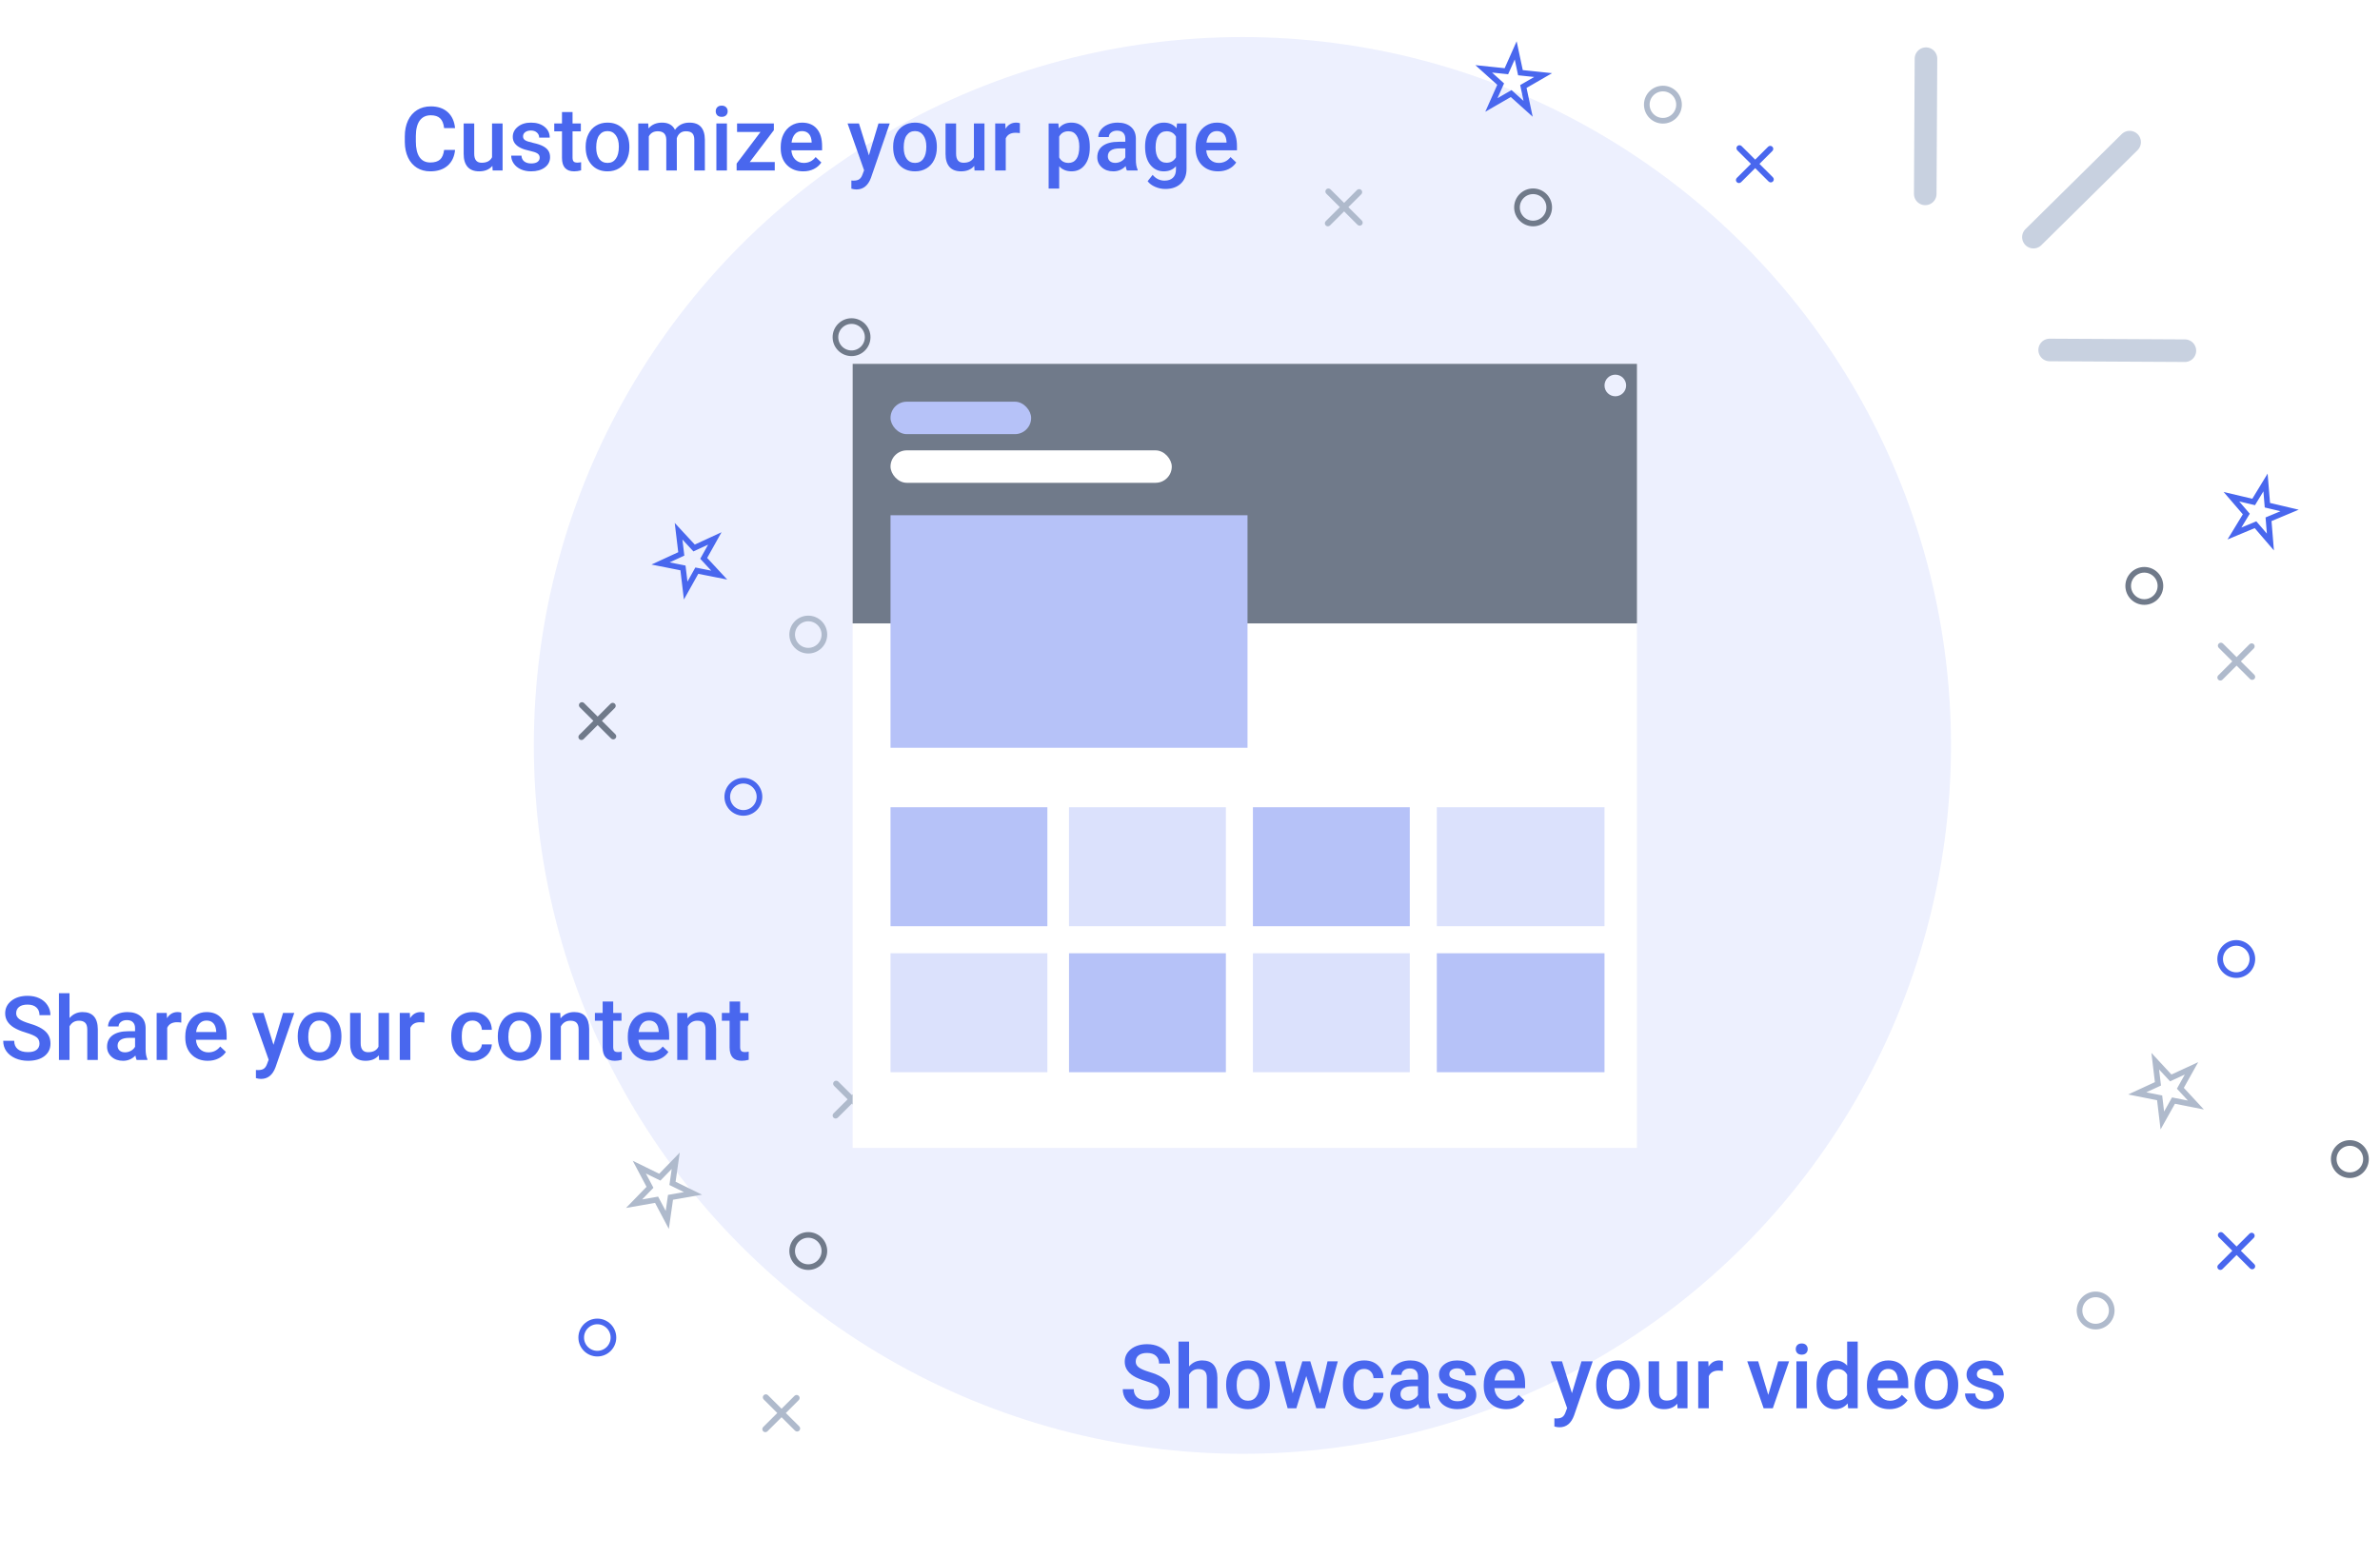<svg width="321" height="210" viewBox="0 0 321 210" fill="none" xmlns="http://www.w3.org/2000/svg">
<circle cx="167.569" cy="100.569" r="95.569" fill="#EDF0FE"/>
<path d="M156.326 187.803C156.326 187.428 156.193 187.139 155.928 186.936C155.666 186.732 155.191 186.527 154.504 186.32C153.816 186.113 153.27 185.883 152.863 185.629C152.086 185.141 151.697 184.504 151.697 183.719C151.697 183.031 151.977 182.465 152.535 182.02C153.098 181.574 153.826 181.352 154.721 181.352C155.314 181.352 155.844 181.461 156.309 181.68C156.773 181.898 157.139 182.211 157.404 182.617C157.67 183.02 157.803 183.467 157.803 183.959H156.326C156.326 183.514 156.186 183.166 155.904 182.916C155.627 182.662 155.229 182.535 154.709 182.535C154.225 182.535 153.848 182.639 153.578 182.846C153.312 183.053 153.18 183.342 153.18 183.713C153.18 184.025 153.324 184.287 153.613 184.498C153.902 184.705 154.379 184.908 155.043 185.107C155.707 185.303 156.24 185.527 156.643 185.781C157.045 186.031 157.34 186.32 157.527 186.648C157.715 186.973 157.809 187.354 157.809 187.791C157.809 188.502 157.535 189.068 156.988 189.49C156.445 189.908 155.707 190.117 154.773 190.117C154.156 190.117 153.588 190.004 153.068 189.777C152.553 189.547 152.15 189.23 151.861 188.828C151.576 188.426 151.434 187.957 151.434 187.422H152.916C152.916 187.906 153.076 188.281 153.396 188.547C153.717 188.812 154.176 188.945 154.773 188.945C155.289 188.945 155.676 188.842 155.934 188.635C156.195 188.424 156.326 188.146 156.326 187.803Z" fill="#4967EE"/>
<path d="M160.375 184.352C160.84 183.812 161.428 183.543 162.139 183.543C163.49 183.543 164.176 184.314 164.195 185.857V190H162.771V185.91C162.771 185.473 162.676 185.164 162.484 184.984C162.297 184.801 162.02 184.709 161.652 184.709C161.082 184.709 160.656 184.963 160.375 185.471V190H158.951V181H160.375V184.352Z" fill="#4967EE"/>
<path d="M165.373 186.771C165.373 186.15 165.496 185.592 165.742 185.096C165.988 184.596 166.334 184.213 166.779 183.947C167.225 183.678 167.736 183.543 168.314 183.543C169.17 183.543 169.863 183.818 170.395 184.369C170.93 184.92 171.219 185.65 171.262 186.561L171.268 186.895C171.268 187.52 171.146 188.078 170.904 188.57C170.666 189.062 170.322 189.443 169.873 189.713C169.428 189.982 168.912 190.117 168.326 190.117C167.432 190.117 166.715 189.82 166.176 189.227C165.641 188.629 165.373 187.834 165.373 186.842V186.771ZM166.797 186.895C166.797 187.547 166.932 188.059 167.201 188.43C167.471 188.797 167.846 188.98 168.326 188.98C168.807 188.98 169.18 188.793 169.445 188.418C169.715 188.043 169.85 187.494 169.85 186.771C169.85 186.131 169.711 185.623 169.434 185.248C169.16 184.873 168.787 184.686 168.314 184.686C167.85 184.686 167.48 184.871 167.207 185.242C166.934 185.609 166.797 186.16 166.797 186.895Z" fill="#4967EE"/>
<path d="M178.041 188.037L179.049 183.66H180.438L178.709 190H177.537L176.178 185.646L174.842 190H173.67L171.936 183.66H173.324L174.35 187.99L175.65 183.66H176.723L178.041 188.037Z" fill="#4967EE"/>
<path d="M183.994 188.98C184.35 188.98 184.645 188.877 184.879 188.67C185.113 188.463 185.238 188.207 185.254 187.902H186.596C186.58 188.297 186.457 188.666 186.227 189.01C185.996 189.35 185.684 189.619 185.289 189.818C184.895 190.018 184.469 190.117 184.012 190.117C183.125 190.117 182.422 189.83 181.902 189.256C181.383 188.682 181.123 187.889 181.123 186.877V186.73C181.123 185.766 181.381 184.994 181.896 184.416C182.412 183.834 183.115 183.543 184.006 183.543C184.76 183.543 185.373 183.764 185.846 184.205C186.322 184.643 186.572 185.219 186.596 185.934H185.254C185.238 185.57 185.113 185.271 184.879 185.037C184.648 184.803 184.354 184.686 183.994 184.686C183.533 184.686 183.178 184.854 182.928 185.189C182.678 185.521 182.551 186.027 182.547 186.707V186.936C182.547 187.623 182.67 188.137 182.916 188.477C183.166 188.812 183.525 188.98 183.994 188.98Z" fill="#4967EE"/>
<path d="M191.459 190C191.396 189.879 191.342 189.682 191.295 189.408C190.842 189.881 190.287 190.117 189.631 190.117C188.994 190.117 188.475 189.936 188.072 189.572C187.67 189.209 187.469 188.76 187.469 188.225C187.469 187.549 187.719 187.031 188.219 186.672C188.723 186.309 189.441 186.127 190.375 186.127H191.248V185.711C191.248 185.383 191.156 185.121 190.973 184.926C190.789 184.727 190.51 184.627 190.135 184.627C189.811 184.627 189.545 184.709 189.338 184.873C189.131 185.033 189.027 185.238 189.027 185.488H187.604C187.604 185.141 187.719 184.816 187.949 184.516C188.18 184.211 188.492 183.973 188.887 183.801C189.285 183.629 189.729 183.543 190.217 183.543C190.959 183.543 191.551 183.73 191.992 184.105C192.434 184.477 192.66 185 192.672 185.676V188.535C192.672 189.105 192.752 189.561 192.912 189.9V190H191.459ZM189.895 188.975C190.176 188.975 190.439 188.906 190.686 188.77C190.936 188.633 191.123 188.449 191.248 188.219V187.023H190.48C189.953 187.023 189.557 187.115 189.291 187.299C189.025 187.482 188.893 187.742 188.893 188.078C188.893 188.352 188.982 188.57 189.162 188.734C189.346 188.895 189.59 188.975 189.895 188.975Z" fill="#4967EE"/>
<path d="M197.717 188.277C197.717 188.023 197.611 187.83 197.4 187.697C197.193 187.564 196.848 187.447 196.363 187.346C195.879 187.244 195.475 187.115 195.15 186.959C194.439 186.615 194.084 186.117 194.084 185.465C194.084 184.918 194.314 184.461 194.775 184.094C195.236 183.727 195.822 183.543 196.533 183.543C197.291 183.543 197.902 183.73 198.367 184.105C198.836 184.48 199.07 184.967 199.07 185.564H197.646C197.646 185.291 197.545 185.064 197.342 184.885C197.139 184.701 196.869 184.609 196.533 184.609C196.221 184.609 195.965 184.682 195.766 184.826C195.57 184.971 195.473 185.164 195.473 185.406C195.473 185.625 195.564 185.795 195.748 185.916C195.932 186.037 196.303 186.16 196.861 186.285C197.42 186.406 197.857 186.553 198.174 186.725C198.494 186.893 198.73 187.096 198.883 187.334C199.039 187.572 199.117 187.861 199.117 188.201C199.117 188.771 198.881 189.234 198.408 189.59C197.936 189.941 197.316 190.117 196.551 190.117C196.031 190.117 195.568 190.023 195.162 189.836C194.756 189.648 194.439 189.391 194.213 189.062C193.986 188.734 193.873 188.381 193.873 188.002H195.256C195.275 188.338 195.402 188.598 195.637 188.781C195.871 188.961 196.182 189.051 196.568 189.051C196.943 189.051 197.229 188.98 197.424 188.84C197.619 188.695 197.717 188.508 197.717 188.277Z" fill="#4967EE"/>
<path d="M203.154 190.117C202.252 190.117 201.52 189.834 200.957 189.268C200.398 188.697 200.119 187.939 200.119 186.994V186.818C200.119 186.186 200.24 185.621 200.482 185.125C200.729 184.625 201.072 184.236 201.514 183.959C201.955 183.682 202.447 183.543 202.99 183.543C203.854 183.543 204.52 183.818 204.988 184.369C205.461 184.92 205.697 185.699 205.697 186.707V187.281H201.555C201.598 187.805 201.771 188.219 202.076 188.523C202.385 188.828 202.771 188.98 203.236 188.98C203.889 188.98 204.42 188.717 204.83 188.189L205.598 188.922C205.344 189.301 205.004 189.596 204.578 189.807C204.156 190.014 203.682 190.117 203.154 190.117ZM202.984 184.686C202.594 184.686 202.277 184.822 202.035 185.096C201.797 185.369 201.645 185.75 201.578 186.238H204.291V186.133C204.26 185.656 204.133 185.297 203.91 185.055C203.688 184.809 203.379 184.686 202.984 184.686Z" fill="#4967EE"/>
<path d="M212.014 187.961L213.303 183.66H214.82L212.301 190.961C211.914 192.027 211.258 192.561 210.332 192.561C210.125 192.561 209.896 192.525 209.646 192.455V191.354L209.916 191.371C210.275 191.371 210.545 191.305 210.725 191.172C210.908 191.043 211.053 190.824 211.158 190.516L211.363 189.971L209.137 183.66H210.672L212.014 187.961Z" fill="#4967EE"/>
<path d="M215.283 186.771C215.283 186.15 215.406 185.592 215.652 185.096C215.898 184.596 216.244 184.213 216.689 183.947C217.135 183.678 217.646 183.543 218.225 183.543C219.08 183.543 219.773 183.818 220.305 184.369C220.84 184.92 221.129 185.65 221.172 186.561L221.178 186.895C221.178 187.52 221.057 188.078 220.814 188.57C220.576 189.062 220.232 189.443 219.783 189.713C219.338 189.982 218.822 190.117 218.236 190.117C217.342 190.117 216.625 189.82 216.086 189.227C215.551 188.629 215.283 187.834 215.283 186.842V186.771ZM216.707 186.895C216.707 187.547 216.842 188.059 217.111 188.43C217.381 188.797 217.756 188.98 218.236 188.98C218.717 188.98 219.09 188.793 219.355 188.418C219.625 188.043 219.76 187.494 219.76 186.771C219.76 186.131 219.621 185.623 219.344 185.248C219.07 184.873 218.697 184.686 218.225 184.686C217.76 184.686 217.391 184.871 217.117 185.242C216.844 185.609 216.707 186.16 216.707 186.895Z" fill="#4967EE"/>
<path d="M226.223 189.379C225.805 189.871 225.211 190.117 224.441 190.117C223.754 190.117 223.232 189.916 222.877 189.514C222.525 189.111 222.35 188.529 222.35 187.768V183.66H223.773V187.75C223.773 188.555 224.107 188.957 224.775 188.957C225.467 188.957 225.934 188.709 226.176 188.213V183.66H227.6V190H226.258L226.223 189.379Z" fill="#4967EE"/>
<path d="M232.369 184.961C232.182 184.93 231.988 184.914 231.789 184.914C231.137 184.914 230.697 185.164 230.471 185.664V190H229.047V183.66H230.406L230.441 184.369C230.785 183.818 231.262 183.543 231.871 183.543C232.074 183.543 232.242 183.57 232.375 183.625L232.369 184.961Z" fill="#4967EE"/>
<path d="M238.492 188.195L239.834 183.66H241.305L239.107 190H237.871L235.656 183.66H237.133L238.492 188.195Z" fill="#4967EE"/>
<path d="M243.713 190H242.289V183.66H243.713V190ZM242.201 182.014C242.201 181.795 242.27 181.613 242.406 181.469C242.547 181.324 242.746 181.252 243.004 181.252C243.262 181.252 243.461 181.324 243.602 181.469C243.742 181.613 243.812 181.795 243.812 182.014C243.812 182.229 243.742 182.408 243.602 182.553C243.461 182.693 243.262 182.764 243.004 182.764C242.746 182.764 242.547 182.693 242.406 182.553C242.27 182.408 242.201 182.229 242.201 182.014Z" fill="#4967EE"/>
<path d="M245.002 186.783C245.002 185.807 245.229 185.023 245.682 184.434C246.135 183.84 246.742 183.543 247.504 183.543C248.176 183.543 248.719 183.777 249.133 184.246V181H250.557V190H249.268L249.197 189.344C248.771 189.859 248.203 190.117 247.492 190.117C246.75 190.117 246.148 189.818 245.688 189.221C245.23 188.623 245.002 187.811 245.002 186.783ZM246.426 186.906C246.426 187.551 246.549 188.055 246.795 188.418C247.045 188.777 247.398 188.957 247.855 188.957C248.438 188.957 248.863 188.697 249.133 188.178V185.471C248.871 184.963 248.449 184.709 247.867 184.709C247.406 184.709 247.051 184.893 246.801 185.26C246.551 185.623 246.426 186.172 246.426 186.906Z" fill="#4967EE"/>
<path d="M254.834 190.117C253.932 190.117 253.199 189.834 252.637 189.268C252.078 188.697 251.799 187.939 251.799 186.994V186.818C251.799 186.186 251.92 185.621 252.162 185.125C252.408 184.625 252.752 184.236 253.193 183.959C253.635 183.682 254.127 183.543 254.67 183.543C255.533 183.543 256.199 183.818 256.668 184.369C257.141 184.92 257.377 185.699 257.377 186.707V187.281H253.234C253.277 187.805 253.451 188.219 253.756 188.523C254.064 188.828 254.451 188.98 254.916 188.98C255.568 188.98 256.1 188.717 256.51 188.189L257.277 188.922C257.023 189.301 256.684 189.596 256.258 189.807C255.836 190.014 255.361 190.117 254.834 190.117ZM254.664 184.686C254.273 184.686 253.957 184.822 253.715 185.096C253.477 185.369 253.324 185.75 253.258 186.238H255.971V186.133C255.939 185.656 255.812 185.297 255.59 185.055C255.367 184.809 255.059 184.686 254.664 184.686Z" fill="#4967EE"/>
<path d="M258.221 186.771C258.221 186.15 258.344 185.592 258.59 185.096C258.836 184.596 259.182 184.213 259.627 183.947C260.072 183.678 260.584 183.543 261.162 183.543C262.018 183.543 262.711 183.818 263.242 184.369C263.777 184.92 264.066 185.65 264.109 186.561L264.115 186.895C264.115 187.52 263.994 188.078 263.752 188.57C263.514 189.062 263.17 189.443 262.721 189.713C262.275 189.982 261.76 190.117 261.174 190.117C260.279 190.117 259.562 189.82 259.023 189.227C258.488 188.629 258.221 187.834 258.221 186.842V186.771ZM259.645 186.895C259.645 187.547 259.779 188.059 260.049 188.43C260.318 188.797 260.693 188.98 261.174 188.98C261.654 188.98 262.027 188.793 262.293 188.418C262.562 188.043 262.697 187.494 262.697 186.771C262.697 186.131 262.559 185.623 262.281 185.248C262.008 184.873 261.635 184.686 261.162 184.686C260.697 184.686 260.328 184.871 260.055 185.242C259.781 185.609 259.645 186.16 259.645 186.895Z" fill="#4967EE"/>
<path d="M268.873 188.277C268.873 188.023 268.768 187.83 268.557 187.697C268.35 187.564 268.004 187.447 267.52 187.346C267.035 187.244 266.631 187.115 266.307 186.959C265.596 186.615 265.24 186.117 265.24 185.465C265.24 184.918 265.471 184.461 265.932 184.094C266.393 183.727 266.979 183.543 267.689 183.543C268.447 183.543 269.059 183.73 269.523 184.105C269.992 184.48 270.227 184.967 270.227 185.564H268.803C268.803 185.291 268.701 185.064 268.498 184.885C268.295 184.701 268.025 184.609 267.689 184.609C267.377 184.609 267.121 184.682 266.922 184.826C266.727 184.971 266.629 185.164 266.629 185.406C266.629 185.625 266.721 185.795 266.904 185.916C267.088 186.037 267.459 186.16 268.018 186.285C268.576 186.406 269.014 186.553 269.33 186.725C269.65 186.893 269.887 187.096 270.039 187.334C270.195 187.572 270.273 187.861 270.273 188.201C270.273 188.771 270.037 189.234 269.564 189.59C269.092 189.941 268.473 190.117 267.707 190.117C267.188 190.117 266.725 190.023 266.318 189.836C265.912 189.648 265.596 189.391 265.369 189.062C265.143 188.734 265.029 188.381 265.029 188.002H266.412C266.432 188.338 266.559 188.598 266.793 188.781C267.027 188.961 267.338 189.051 267.725 189.051C268.1 189.051 268.385 188.98 268.58 188.84C268.775 188.695 268.873 188.508 268.873 188.277Z" fill="#4967EE"/>
<path d="M61.377 20.223C61.291 21.133 60.955 21.844 60.369 22.355C59.783 22.863 59.004 23.117 58.031 23.117C57.352 23.117 56.752 22.957 56.232 22.637C55.717 22.312 55.318 21.854 55.037 21.26C54.756 20.666 54.609 19.977 54.598 19.191V18.395C54.598 17.59 54.74 16.881 55.025 16.268C55.31 15.654 55.719 15.182 56.25 14.85C56.785 14.518 57.402 14.352 58.102 14.352C59.043 14.352 59.801 14.607 60.375 15.119C60.949 15.631 61.283 16.354 61.377 17.287H59.9C59.83 16.674 59.65 16.232 59.361 15.963C59.076 15.69 58.656 15.553 58.102 15.553C57.457 15.553 56.961 15.789 56.613 16.262C56.27 16.73 56.094 17.42 56.086 18.33V19.086C56.086 20.008 56.25 20.711 56.578 21.195C56.91 21.68 57.395 21.922 58.031 21.922C58.613 21.922 59.051 21.791 59.344 21.529C59.637 21.268 59.822 20.832 59.9 20.223H61.377Z" fill="#4967EE"/>
<path d="M66.41 22.379C65.992 22.871 65.398 23.117 64.629 23.117C63.941 23.117 63.42 22.916 63.065 22.514C62.713 22.111 62.537 21.529 62.537 20.768V16.66H63.961V20.75C63.961 21.555 64.295 21.957 64.963 21.957C65.654 21.957 66.121 21.709 66.363 21.213V16.66H67.787V23H66.445L66.41 22.379Z" fill="#4967EE"/>
<path d="M72.791 21.277C72.791 21.023 72.686 20.83 72.475 20.697C72.268 20.564 71.922 20.447 71.438 20.346C70.953 20.244 70.549 20.115 70.225 19.959C69.514 19.615 69.158 19.117 69.158 18.465C69.158 17.918 69.389 17.461 69.85 17.094C70.311 16.727 70.897 16.543 71.607 16.543C72.365 16.543 72.977 16.73 73.441 17.105C73.91 17.48 74.144 17.967 74.144 18.564H72.721C72.721 18.291 72.619 18.064 72.416 17.885C72.213 17.701 71.943 17.609 71.607 17.609C71.295 17.609 71.039 17.682 70.84 17.826C70.644 17.971 70.547 18.164 70.547 18.406C70.547 18.625 70.639 18.795 70.822 18.916C71.006 19.037 71.377 19.16 71.936 19.285C72.494 19.406 72.932 19.553 73.248 19.725C73.568 19.893 73.805 20.096 73.957 20.334C74.113 20.572 74.191 20.861 74.191 21.201C74.191 21.771 73.955 22.234 73.482 22.59C73.01 22.941 72.391 23.117 71.625 23.117C71.106 23.117 70.643 23.023 70.236 22.836C69.83 22.648 69.514 22.391 69.287 22.062C69.061 21.734 68.947 21.381 68.947 21.002H70.33C70.35 21.338 70.477 21.598 70.711 21.781C70.945 21.961 71.256 22.051 71.643 22.051C72.018 22.051 72.303 21.98 72.498 21.84C72.693 21.695 72.791 21.508 72.791 21.277Z" fill="#4967EE"/>
<path d="M77.221 15.119V16.66H78.34V17.715H77.221V21.254C77.221 21.496 77.268 21.672 77.361 21.781C77.459 21.887 77.631 21.939 77.877 21.939C78.041 21.939 78.207 21.92 78.375 21.881V22.982C78.051 23.072 77.738 23.117 77.438 23.117C76.344 23.117 75.797 22.514 75.797 21.307V17.715H74.754V16.66H75.797V15.119H77.221Z" fill="#4967EE"/>
<path d="M78.99 19.771C78.99 19.15 79.113 18.592 79.359 18.096C79.606 17.596 79.951 17.213 80.397 16.947C80.842 16.678 81.353 16.543 81.932 16.543C82.787 16.543 83.481 16.818 84.012 17.369C84.547 17.92 84.836 18.65 84.879 19.561L84.885 19.895C84.885 20.52 84.764 21.078 84.522 21.57C84.283 22.062 83.939 22.443 83.49 22.713C83.045 22.982 82.529 23.117 81.943 23.117C81.049 23.117 80.332 22.82 79.793 22.227C79.258 21.629 78.99 20.834 78.99 19.842V19.771ZM80.414 19.895C80.414 20.547 80.549 21.059 80.818 21.43C81.088 21.797 81.463 21.98 81.943 21.98C82.424 21.98 82.797 21.793 83.062 21.418C83.332 21.043 83.467 20.494 83.467 19.771C83.467 19.131 83.328 18.623 83.051 18.248C82.777 17.873 82.404 17.686 81.932 17.686C81.467 17.686 81.098 17.871 80.824 18.242C80.551 18.609 80.414 19.16 80.414 19.895Z" fill="#4967EE"/>
<path d="M87.428 16.66L87.469 17.322C87.914 16.803 88.523 16.543 89.297 16.543C90.144 16.543 90.725 16.867 91.037 17.516C91.498 16.867 92.147 16.543 92.982 16.543C93.682 16.543 94.201 16.736 94.541 17.123C94.885 17.51 95.061 18.08 95.068 18.834V23H93.644V18.875C93.644 18.473 93.557 18.178 93.381 17.99C93.205 17.803 92.914 17.709 92.508 17.709C92.184 17.709 91.918 17.797 91.711 17.973C91.508 18.145 91.365 18.371 91.283 18.652L91.289 23H89.865V18.828C89.846 18.082 89.465 17.709 88.723 17.709C88.152 17.709 87.748 17.941 87.51 18.406V23H86.086V16.66H87.428Z" fill="#4967EE"/>
<path d="M98.045 23H96.621V16.66H98.045V23ZM96.533 15.014C96.533 14.795 96.602 14.613 96.738 14.469C96.879 14.324 97.078 14.252 97.336 14.252C97.594 14.252 97.793 14.324 97.934 14.469C98.074 14.613 98.144 14.795 98.144 15.014C98.144 15.229 98.074 15.408 97.934 15.553C97.793 15.693 97.594 15.764 97.336 15.764C97.078 15.764 96.879 15.693 96.738 15.553C96.602 15.408 96.533 15.229 96.533 15.014Z" fill="#4967EE"/>
<path d="M101.121 21.863H104.496V23H99.352V22.068L102.568 17.809H99.41V16.66H104.373V17.562L101.121 21.863Z" fill="#4967EE"/>
<path d="M108.334 23.117C107.432 23.117 106.699 22.834 106.137 22.268C105.578 21.697 105.299 20.939 105.299 19.994V19.818C105.299 19.186 105.42 18.621 105.662 18.125C105.908 17.625 106.252 17.236 106.693 16.959C107.135 16.682 107.627 16.543 108.17 16.543C109.033 16.543 109.699 16.818 110.168 17.369C110.641 17.92 110.877 18.699 110.877 19.707V20.281H106.734C106.777 20.805 106.951 21.219 107.256 21.523C107.564 21.828 107.951 21.98 108.416 21.98C109.068 21.98 109.6 21.717 110.01 21.189L110.777 21.922C110.523 22.301 110.184 22.596 109.758 22.807C109.336 23.014 108.861 23.117 108.334 23.117ZM108.164 17.686C107.773 17.686 107.457 17.822 107.215 18.096C106.977 18.369 106.824 18.75 106.758 19.238H109.471V19.133C109.439 18.656 109.312 18.297 109.09 18.055C108.867 17.809 108.559 17.686 108.164 17.686Z" fill="#4967EE"/>
<path d="M117.193 20.961L118.482 16.66H120L117.48 23.961C117.094 25.027 116.438 25.561 115.512 25.561C115.305 25.561 115.076 25.525 114.826 25.455V24.354L115.096 24.371C115.455 24.371 115.725 24.305 115.904 24.172C116.088 24.043 116.232 23.824 116.338 23.516L116.543 22.971L114.316 16.66H115.852L117.193 20.961Z" fill="#4967EE"/>
<path d="M120.463 19.771C120.463 19.15 120.586 18.592 120.832 18.096C121.078 17.596 121.424 17.213 121.869 16.947C122.314 16.678 122.826 16.543 123.404 16.543C124.26 16.543 124.953 16.818 125.484 17.369C126.02 17.92 126.309 18.65 126.352 19.561L126.357 19.895C126.357 20.52 126.236 21.078 125.994 21.57C125.756 22.062 125.412 22.443 124.963 22.713C124.518 22.982 124.002 23.117 123.416 23.117C122.521 23.117 121.805 22.82 121.266 22.227C120.73 21.629 120.463 20.834 120.463 19.842V19.771ZM121.887 19.895C121.887 20.547 122.021 21.059 122.291 21.43C122.561 21.797 122.936 21.98 123.416 21.98C123.896 21.98 124.27 21.793 124.535 21.418C124.805 21.043 124.939 20.494 124.939 19.771C124.939 19.131 124.801 18.623 124.523 18.248C124.25 17.873 123.877 17.686 123.404 17.686C122.939 17.686 122.57 17.871 122.297 18.242C122.023 18.609 121.887 19.16 121.887 19.895Z" fill="#4967EE"/>
<path d="M131.402 22.379C130.984 22.871 130.391 23.117 129.621 23.117C128.934 23.117 128.412 22.916 128.057 22.514C127.705 22.111 127.529 21.529 127.529 20.768V16.66H128.953V20.75C128.953 21.555 129.287 21.957 129.955 21.957C130.646 21.957 131.113 21.709 131.355 21.213V16.66H132.779V23H131.438L131.402 22.379Z" fill="#4967EE"/>
<path d="M137.549 17.961C137.361 17.93 137.168 17.914 136.969 17.914C136.316 17.914 135.877 18.164 135.65 18.664V23H134.227V16.66H135.586L135.621 17.369C135.965 16.818 136.441 16.543 137.051 16.543C137.254 16.543 137.422 16.57 137.555 16.625L137.549 17.961Z" fill="#4967EE"/>
<path d="M146.988 19.895C146.988 20.875 146.766 21.658 146.32 22.244C145.875 22.826 145.277 23.117 144.527 23.117C143.832 23.117 143.275 22.889 142.857 22.432V25.438H141.434V16.66H142.746L142.805 17.305C143.223 16.797 143.791 16.543 144.51 16.543C145.283 16.543 145.889 16.832 146.326 17.41C146.768 17.984 146.988 18.783 146.988 19.807V19.895ZM145.57 19.771C145.57 19.139 145.443 18.637 145.189 18.266C144.939 17.895 144.58 17.709 144.111 17.709C143.529 17.709 143.111 17.949 142.857 18.43V21.242C143.115 21.734 143.537 21.98 144.123 21.98C144.576 21.98 144.93 21.799 145.184 21.436C145.441 21.068 145.57 20.514 145.57 19.771Z" fill="#4967EE"/>
<path d="M151.986 23C151.924 22.879 151.869 22.682 151.822 22.408C151.369 22.881 150.814 23.117 150.158 23.117C149.521 23.117 149.002 22.936 148.6 22.572C148.197 22.209 147.996 21.76 147.996 21.225C147.996 20.549 148.246 20.031 148.746 19.672C149.25 19.309 149.969 19.127 150.902 19.127H151.775V18.711C151.775 18.383 151.684 18.121 151.5 17.926C151.316 17.727 151.037 17.627 150.662 17.627C150.338 17.627 150.072 17.709 149.865 17.873C149.658 18.033 149.555 18.238 149.555 18.488H148.131C148.131 18.141 148.246 17.816 148.477 17.516C148.707 17.211 149.02 16.973 149.414 16.801C149.812 16.629 150.256 16.543 150.744 16.543C151.486 16.543 152.078 16.73 152.52 17.105C152.961 17.477 153.188 18 153.199 18.676V21.535C153.199 22.105 153.279 22.561 153.439 22.9V23H151.986ZM150.422 21.975C150.703 21.975 150.967 21.906 151.213 21.77C151.463 21.633 151.65 21.449 151.775 21.219V20.023H151.008C150.48 20.023 150.084 20.115 149.818 20.299C149.553 20.482 149.42 20.742 149.42 21.078C149.42 21.352 149.51 21.57 149.689 21.734C149.873 21.895 150.117 21.975 150.422 21.975Z" fill="#4967EE"/>
<path d="M154.441 19.783C154.441 18.799 154.672 18.014 155.133 17.428C155.598 16.838 156.213 16.543 156.979 16.543C157.701 16.543 158.27 16.795 158.684 17.299L158.748 16.66H160.031V22.807C160.031 23.639 159.771 24.295 159.252 24.775C158.736 25.256 158.039 25.496 157.16 25.496C156.695 25.496 156.24 25.398 155.795 25.203C155.354 25.012 155.018 24.76 154.787 24.447L155.461 23.592C155.898 24.111 156.438 24.371 157.078 24.371C157.551 24.371 157.924 24.242 158.197 23.984C158.471 23.73 158.607 23.355 158.607 22.859V22.432C158.197 22.889 157.65 23.117 156.967 23.117C156.225 23.117 155.617 22.822 155.145 22.232C154.676 21.643 154.441 20.826 154.441 19.783ZM155.859 19.906C155.859 20.543 155.988 21.045 156.246 21.412C156.508 21.775 156.869 21.957 157.33 21.957C157.904 21.957 158.33 21.711 158.607 21.219V18.43C158.338 17.949 157.916 17.709 157.342 17.709C156.873 17.709 156.508 17.895 156.246 18.266C155.988 18.637 155.859 19.184 155.859 19.906Z" fill="#4967EE"/>
<path d="M164.291 23.117C163.389 23.117 162.656 22.834 162.094 22.268C161.535 21.697 161.256 20.939 161.256 19.994V19.818C161.256 19.186 161.377 18.621 161.619 18.125C161.865 17.625 162.209 17.236 162.65 16.959C163.092 16.682 163.584 16.543 164.127 16.543C164.99 16.543 165.656 16.818 166.125 17.369C166.598 17.92 166.834 18.699 166.834 19.707V20.281H162.691C162.734 20.805 162.908 21.219 163.213 21.523C163.521 21.828 163.908 21.98 164.373 21.98C165.025 21.98 165.557 21.717 165.967 21.189L166.734 21.922C166.48 22.301 166.141 22.596 165.715 22.807C165.293 23.014 164.818 23.117 164.291 23.117ZM164.121 17.686C163.73 17.686 163.414 17.822 163.172 18.096C162.934 18.369 162.781 18.75 162.715 19.238H165.428V19.133C165.396 18.656 165.27 18.297 165.047 18.055C164.824 17.809 164.516 17.686 164.121 17.686Z" fill="#4967EE"/>
<path d="M259.666 26.157L259.763 7.918" stroke="#C8D1E0" stroke-width="3.046" stroke-linecap="round" stroke-linejoin="round"/>
<path d="M274.256 31.993L287.232 19.175" stroke="#C8D1E0" stroke-width="3.046" stroke-linecap="round" stroke-linejoin="round"/>
<path d="M294.683 47.313L276.445 47.216" stroke="#C8D1E0" stroke-width="3.046" stroke-linecap="round" stroke-linejoin="round"/>
<path d="M91.522 71.673L93.428 73.73L93.616 73.933L93.867 73.817L96.413 72.643L95.046 75.088L94.911 75.33L95.099 75.533L97.006 77.589L94.254 77.044L93.983 76.99L93.848 77.231L92.48 79.677L92.147 76.894L92.114 76.62L91.843 76.566L89.091 76.021L91.636 74.846L91.888 74.73L91.855 74.456L91.522 71.673Z" stroke="#4967EE" stroke-width="0.761" stroke-linecap="round"/>
<path d="M305.56 65.09L305.789 67.884L305.811 68.159L306.08 68.223L308.809 68.867L306.222 69.95L305.966 70.056L305.989 70.332L306.217 73.126L304.39 71.001L304.209 70.791L303.954 70.898L301.367 71.98L302.825 69.585L302.969 69.348L302.788 69.139L300.961 67.014L303.689 67.658L303.959 67.722L304.102 67.485L305.56 65.09Z" stroke="#4967EE" stroke-width="0.761" stroke-linecap="round"/>
<path d="M204.427 6.795L205.01 9.537L205.068 9.807L205.343 9.836L208.131 10.128L205.703 11.531L205.464 11.669L205.521 11.94L206.104 14.682L204.021 12.807L203.815 12.622L203.576 12.76L201.148 14.163L202.288 11.601L202.4 11.349L202.195 11.164L200.111 9.289L202.899 9.58L203.174 9.609L203.287 9.357L204.427 6.795Z" stroke="#4967EE" stroke-width="0.761" stroke-linecap="round"/>
<path d="M290.685 143.168L292.592 145.225L292.78 145.428L293.031 145.312L295.577 144.137L294.209 146.583L294.075 146.824L294.263 147.027L296.169 149.084L293.418 148.539L293.146 148.485L293.011 148.726L291.644 151.172L291.31 148.389L291.278 148.115L291.006 148.061L288.254 147.515L290.8 146.341L291.051 146.225L291.018 145.951L290.685 143.168Z" stroke="#AFBACC" stroke-width="0.761" stroke-linecap="round"/>
<path d="M91.138 156.606L90.742 159.38L90.703 159.654L90.951 159.775L93.47 161.007L90.706 161.49L90.434 161.537L90.394 161.811L89.998 164.586L88.687 162.11L88.557 161.865L88.285 161.913L85.521 162.396L87.474 160.383L87.666 160.184L87.537 159.94L86.225 157.464L88.744 158.696L88.992 158.817L89.185 158.619L91.138 156.606Z" stroke="#AFBACC" stroke-width="0.761" stroke-linecap="round"/>
<circle cx="289.212" cy="79.048" r="2.173" stroke="#707A8A" stroke-width="0.761"/>
<circle cx="114.852" cy="45.489" r="2.173" stroke="#707A8A" stroke-width="0.761"/>
<circle cx="109.016" cy="168.781" r="2.173" stroke="#707A8A" stroke-width="0.761"/>
<circle cx="316.934" cy="156.379" r="2.173" stroke="#707A8A" stroke-width="0.761"/>
<circle cx="206.774" cy="27.98" r="2.173" stroke="#707A8A" stroke-width="0.761"/>
<circle cx="109.016" cy="85.614" r="2.173" stroke="#AFBACC" stroke-width="0.761"/>
<circle cx="282.646" cy="176.806" r="2.173" stroke="#AFBACC" stroke-width="0.761"/>
<circle cx="224.283" cy="14.119" r="2.173" stroke="#AFBACC" stroke-width="0.761"/>
<circle cx="100.262" cy="107.5" r="2.173" stroke="#4967EE" stroke-width="0.761"/>
<circle cx="80.564" cy="180.454" r="2.173" stroke="#4967EE" stroke-width="0.761"/>
<circle cx="301.614" cy="129.386" r="2.173" stroke="#4967EE" stroke-width="0.761"/>
<path fill-rule="evenodd" clip-rule="evenodd" d="M78.776 94.852C78.617 94.694 78.359 94.694 78.2 94.852C78.041 95.01 78.041 95.267 78.2 95.426L80.032 97.252L78.13 99.147C77.971 99.306 77.971 99.563 78.13 99.721C78.289 99.879 78.547 99.879 78.706 99.721L80.608 97.826L82.422 99.634C82.582 99.792 82.839 99.792 82.998 99.634C83.157 99.475 83.157 99.219 82.998 99.06L81.184 97.252L82.928 95.513C83.087 95.355 83.087 95.098 82.928 94.939C82.769 94.781 82.511 94.781 82.353 94.939L80.608 96.678L78.776 94.852Z" fill="#707A8A"/>
<path fill-rule="evenodd" clip-rule="evenodd" d="M113.064 145.92C112.905 145.761 112.647 145.761 112.488 145.92C112.329 146.078 112.329 146.335 112.488 146.493L114.32 148.319L112.418 150.215C112.259 150.373 112.259 150.63 112.418 150.789C112.577 150.947 112.835 150.947 112.994 150.789L114.896 148.893L116.711 150.702C116.87 150.86 117.127 150.86 117.286 150.702C117.445 150.543 117.445 150.286 117.286 150.128L115.472 148.319L117.216 146.581C117.375 146.422 117.375 146.165 117.216 146.007C117.057 145.848 116.8 145.848 116.641 146.007L114.896 147.745L113.064 145.92Z" fill="#AFBACC"/>
<path fill-rule="evenodd" clip-rule="evenodd" d="M179.452 25.546C179.293 25.387 179.035 25.387 178.876 25.546C178.717 25.704 178.717 25.961 178.876 26.12L180.708 27.945L178.806 29.841C178.647 30 178.647 30.256 178.806 30.415C178.965 30.573 179.223 30.573 179.382 30.415L181.284 28.519L183.098 30.328C183.257 30.486 183.515 30.486 183.674 30.328C183.833 30.169 183.833 29.912 183.674 29.754L181.86 27.945L183.604 26.207C183.763 26.048 183.763 25.791 183.604 25.633C183.445 25.475 183.188 25.475 183.029 25.633L181.284 27.372L179.452 25.546Z" fill="#AFBACC"/>
<path fill-rule="evenodd" clip-rule="evenodd" d="M103.58 188.233C103.421 188.074 103.163 188.074 103.004 188.233C102.845 188.391 102.845 188.648 103.004 188.807L104.836 190.633L102.934 192.528C102.775 192.687 102.775 192.943 102.934 193.102C103.093 193.26 103.351 193.26 103.51 193.102L105.412 191.206L107.227 193.015C107.386 193.173 107.643 193.173 107.802 193.015C107.961 192.856 107.961 192.599 107.802 192.441L105.988 190.633L107.732 188.894C107.891 188.735 107.891 188.479 107.732 188.32C107.573 188.162 107.316 188.162 107.157 188.32L105.412 190.059L103.58 188.233Z" fill="#AFBACC"/>
<path fill-rule="evenodd" clip-rule="evenodd" d="M299.826 86.827C299.667 86.669 299.409 86.669 299.25 86.827C299.091 86.986 299.091 87.243 299.25 87.401L301.082 89.227L299.18 91.122C299.021 91.281 299.021 91.538 299.18 91.696C299.339 91.855 299.597 91.855 299.756 91.696L301.658 89.801L303.472 91.609C303.631 91.767 303.889 91.767 304.048 91.609C304.207 91.451 304.207 91.194 304.048 91.035L302.233 89.227L303.978 87.488C304.137 87.33 304.137 87.073 303.978 86.914C303.819 86.756 303.561 86.756 303.402 86.914L301.658 88.653L299.826 86.827Z" fill="#AFBACC"/>
<path fill-rule="evenodd" clip-rule="evenodd" d="M299.826 166.347C299.667 166.188 299.409 166.188 299.25 166.347C299.091 166.505 299.091 166.762 299.25 166.92L301.082 168.746L299.18 170.642C299.021 170.8 299.021 171.057 299.18 171.216C299.339 171.374 299.597 171.374 299.756 171.216L301.658 169.32L303.472 171.129C303.631 171.287 303.889 171.287 304.048 171.129C304.207 170.97 304.207 170.713 304.048 170.555L302.233 168.746L303.978 167.008C304.137 166.849 304.137 166.592 303.978 166.434C303.819 166.275 303.561 166.275 303.402 166.434L301.658 168.172L299.826 166.347Z" fill="#4967EE"/>
<path fill-rule="evenodd" clip-rule="evenodd" d="M234.897 19.709C234.738 19.551 234.48 19.551 234.321 19.709C234.162 19.868 234.162 20.125 234.321 20.283L236.153 22.109L234.251 24.005C234.092 24.163 234.092 24.42 234.251 24.578C234.41 24.737 234.668 24.737 234.827 24.578L236.729 22.683L238.543 24.491C238.702 24.65 238.96 24.65 239.119 24.491C239.278 24.333 239.278 24.076 239.119 23.918L237.305 22.109L239.049 20.37C239.208 20.212 239.208 19.955 239.049 19.797C238.89 19.638 238.632 19.638 238.473 19.797L236.729 21.535L234.897 19.709Z" fill="#4967EE"/>
<g filter="url(#filter0_d)">
<rect width="105.783" height="105.783" transform="translate(115 48)" fill="white"/>
<rect x="115" y="48" width="105.783" height="35.018" fill="#707A8A"/>
<rect x="120.107" y="107.822" width="21.157" height="16.05" fill="#B6C2F8"/>
<rect x="120.107" y="127.52" width="21.157" height="16.05" fill="#DBE1FC"/>
<rect x="144.182" y="107.822" width="21.157" height="16.05" fill="#DBE1FC"/>
<rect x="144.182" y="127.52" width="21.157" height="16.05" fill="#B6C2F8"/>
<rect x="168.986" y="107.822" width="21.157" height="16.05" fill="#B6C2F8"/>
<rect x="168.986" y="127.52" width="21.157" height="16.05" fill="#DBE1FC"/>
<rect x="193.79" y="107.822" width="22.616" height="16.05" fill="#DBE1FC"/>
<rect x="193.79" y="127.52" width="22.616" height="16.05" fill="#B6C2F8"/>
<rect x="120.107" y="68.427" width="48.15" height="31.37" fill="#B6C2F8"/>
<rect x="120.107" y="59.673" width="37.936" height="4.377" rx="2.189" fill="white"/>
<rect x="120.107" y="53.107" width="18.968" height="4.377" rx="2.189" fill="#B6C2F8"/>
<circle cx="217.865" cy="50.918" r="1.459" fill="#EDF0FE"/>
</g>
<path d="M5.326 140.803C5.326 140.428 5.193 140.139 4.928 139.936C4.666 139.732 4.191 139.527 3.504 139.32C2.816 139.113 2.27 138.883 1.863 138.629C1.086 138.141 0.697 137.504 0.697 136.719C0.697 136.031 0.977 135.465 1.535 135.02C2.098 134.574 2.826 134.352 3.721 134.352C4.314 134.352 4.844 134.461 5.309 134.68C5.773 134.898 6.139 135.211 6.404 135.617C6.67 136.02 6.803 136.467 6.803 136.959H5.326C5.326 136.514 5.186 136.166 4.904 135.916C4.627 135.662 4.229 135.535 3.709 135.535C3.225 135.535 2.848 135.639 2.578 135.846C2.312 136.053 2.18 136.342 2.18 136.713C2.18 137.025 2.324 137.287 2.613 137.498C2.902 137.705 3.379 137.908 4.043 138.107C4.707 138.303 5.24 138.527 5.643 138.781C6.045 139.031 6.34 139.32 6.527 139.648C6.715 139.973 6.809 140.354 6.809 140.791C6.809 141.502 6.535 142.068 5.988 142.49C5.445 142.908 4.707 143.117 3.773 143.117C3.156 143.117 2.588 143.004 2.068 142.777C1.553 142.547 1.15 142.23 0.861 141.828C0.576 141.426 0.434 140.957 0.434 140.422H1.916C1.916 140.906 2.076 141.281 2.396 141.547C2.717 141.812 3.176 141.945 3.773 141.945C4.289 141.945 4.676 141.842 4.934 141.635C5.195 141.424 5.326 141.146 5.326 140.803Z" fill="#4967EE"/>
<path d="M9.375 137.352C9.84 136.812 10.428 136.543 11.139 136.543C12.49 136.543 13.176 137.314 13.195 138.857V143H11.771V138.91C11.771 138.473 11.676 138.164 11.484 137.984C11.297 137.801 11.02 137.709 10.652 137.709C10.082 137.709 9.656 137.963 9.375 138.471V143H7.951V134H9.375V137.352Z" fill="#4967EE"/>
<path d="M18.428 143C18.365 142.879 18.311 142.682 18.264 142.408C17.811 142.881 17.256 143.117 16.6 143.117C15.963 143.117 15.443 142.936 15.041 142.572C14.639 142.209 14.438 141.76 14.438 141.225C14.438 140.549 14.688 140.031 15.188 139.672C15.691 139.309 16.41 139.127 17.344 139.127H18.217V138.711C18.217 138.383 18.125 138.121 17.941 137.926C17.758 137.727 17.479 137.627 17.104 137.627C16.779 137.627 16.514 137.709 16.307 137.873C16.1 138.033 15.996 138.238 15.996 138.488H14.572C14.572 138.141 14.688 137.816 14.918 137.516C15.148 137.211 15.461 136.973 15.855 136.801C16.254 136.629 16.697 136.543 17.186 136.543C17.928 136.543 18.52 136.73 18.961 137.105C19.402 137.477 19.629 138 19.641 138.676V141.535C19.641 142.105 19.721 142.561 19.881 142.9V143H18.428ZM16.863 141.975C17.145 141.975 17.408 141.906 17.654 141.77C17.904 141.633 18.092 141.449 18.217 141.219V140.023H17.449C16.922 140.023 16.525 140.115 16.26 140.299C15.994 140.482 15.861 140.742 15.861 141.078C15.861 141.352 15.951 141.57 16.131 141.734C16.314 141.895 16.559 141.975 16.863 141.975Z" fill="#4967EE"/>
<path d="M24.451 137.961C24.264 137.93 24.07 137.914 23.871 137.914C23.219 137.914 22.779 138.164 22.553 138.664V143H21.129V136.66H22.488L22.523 137.369C22.867 136.818 23.344 136.543 23.953 136.543C24.156 136.543 24.324 136.57 24.457 136.625L24.451 137.961Z" fill="#4967EE"/>
<path d="M28.025 143.117C27.123 143.117 26.391 142.834 25.828 142.268C25.27 141.697 24.99 140.939 24.99 139.994V139.818C24.99 139.186 25.111 138.621 25.354 138.125C25.6 137.625 25.943 137.236 26.385 136.959C26.826 136.682 27.318 136.543 27.861 136.543C28.725 136.543 29.391 136.818 29.859 137.369C30.332 137.92 30.568 138.699 30.568 139.707V140.281H26.426C26.469 140.805 26.643 141.219 26.947 141.523C27.256 141.828 27.643 141.98 28.107 141.98C28.76 141.98 29.291 141.717 29.701 141.189L30.469 141.922C30.215 142.301 29.875 142.596 29.449 142.807C29.027 143.014 28.553 143.117 28.025 143.117ZM27.855 137.686C27.465 137.686 27.148 137.822 26.906 138.096C26.668 138.369 26.516 138.75 26.449 139.238H29.162V139.133C29.131 138.656 29.004 138.297 28.781 138.055C28.559 137.809 28.25 137.686 27.855 137.686Z" fill="#4967EE"/>
<path d="M36.885 140.961L38.174 136.66H39.691L37.172 143.961C36.785 145.027 36.129 145.561 35.203 145.561C34.996 145.561 34.768 145.525 34.518 145.455V144.354L34.787 144.371C35.147 144.371 35.416 144.305 35.596 144.172C35.779 144.043 35.924 143.824 36.029 143.516L36.234 142.971L34.008 136.66H35.543L36.885 140.961Z" fill="#4967EE"/>
<path d="M40.154 139.771C40.154 139.15 40.277 138.592 40.523 138.096C40.77 137.596 41.115 137.213 41.56 136.947C42.006 136.678 42.518 136.543 43.096 136.543C43.951 136.543 44.645 136.818 45.176 137.369C45.711 137.92 46 138.65 46.043 139.561L46.049 139.895C46.049 140.52 45.928 141.078 45.685 141.57C45.447 142.062 45.103 142.443 44.654 142.713C44.209 142.982 43.693 143.117 43.107 143.117C42.213 143.117 41.496 142.82 40.957 142.227C40.422 141.629 40.154 140.834 40.154 139.842V139.771ZM41.578 139.895C41.578 140.547 41.713 141.059 41.982 141.43C42.252 141.797 42.627 141.98 43.107 141.98C43.588 141.98 43.961 141.793 44.227 141.418C44.496 141.043 44.631 140.494 44.631 139.771C44.631 139.131 44.492 138.623 44.215 138.248C43.941 137.873 43.568 137.686 43.096 137.686C42.631 137.686 42.262 137.871 41.988 138.242C41.715 138.609 41.578 139.16 41.578 139.895Z" fill="#4967EE"/>
<path d="M51.094 142.379C50.676 142.871 50.082 143.117 49.312 143.117C48.625 143.117 48.103 142.916 47.748 142.514C47.397 142.111 47.221 141.529 47.221 140.768V136.66H48.645V140.75C48.645 141.555 48.978 141.957 49.647 141.957C50.338 141.957 50.805 141.709 51.047 141.213V136.66H52.471V143H51.129L51.094 142.379Z" fill="#4967EE"/>
<path d="M57.24 137.961C57.053 137.93 56.859 137.914 56.66 137.914C56.008 137.914 55.568 138.164 55.342 138.664V143H53.918V136.66H55.277L55.312 137.369C55.656 136.818 56.133 136.543 56.742 136.543C56.945 136.543 57.113 136.57 57.246 136.625L57.24 137.961Z" fill="#4967EE"/>
<path d="M63.732 141.98C64.088 141.98 64.383 141.877 64.617 141.67C64.852 141.463 64.977 141.207 64.992 140.902H66.334C66.318 141.297 66.195 141.666 65.965 142.01C65.734 142.35 65.422 142.619 65.027 142.818C64.633 143.018 64.207 143.117 63.75 143.117C62.863 143.117 62.16 142.83 61.641 142.256C61.121 141.682 60.861 140.889 60.861 139.877V139.73C60.861 138.766 61.119 137.994 61.635 137.416C62.15 136.834 62.853 136.543 63.744 136.543C64.498 136.543 65.111 136.764 65.584 137.205C66.061 137.643 66.311 138.219 66.334 138.934H64.992C64.977 138.57 64.852 138.271 64.617 138.037C64.387 137.803 64.092 137.686 63.732 137.686C63.272 137.686 62.916 137.854 62.666 138.189C62.416 138.521 62.289 139.027 62.285 139.707V139.936C62.285 140.623 62.408 141.137 62.654 141.477C62.904 141.812 63.264 141.98 63.732 141.98Z" fill="#4967EE"/>
<path d="M67.143 139.771C67.143 139.15 67.266 138.592 67.512 138.096C67.758 137.596 68.103 137.213 68.549 136.947C68.994 136.678 69.506 136.543 70.084 136.543C70.939 136.543 71.633 136.818 72.164 137.369C72.699 137.92 72.988 138.65 73.031 139.561L73.037 139.895C73.037 140.52 72.916 141.078 72.674 141.57C72.436 142.062 72.092 142.443 71.643 142.713C71.197 142.982 70.682 143.117 70.096 143.117C69.201 143.117 68.484 142.82 67.945 142.227C67.41 141.629 67.143 140.834 67.143 139.842V139.771ZM68.566 139.895C68.566 140.547 68.701 141.059 68.971 141.43C69.24 141.797 69.615 141.98 70.096 141.98C70.576 141.98 70.949 141.793 71.215 141.418C71.484 141.043 71.619 140.494 71.619 139.771C71.619 139.131 71.481 138.623 71.203 138.248C70.93 137.873 70.557 137.686 70.084 137.686C69.619 137.686 69.25 137.871 68.977 138.242C68.703 138.609 68.566 139.16 68.566 139.895Z" fill="#4967EE"/>
<path d="M75.562 136.66L75.603 137.393C76.072 136.826 76.688 136.543 77.449 136.543C78.769 136.543 79.441 137.299 79.465 138.811V143H78.041V138.893C78.041 138.49 77.953 138.193 77.777 138.002C77.606 137.807 77.322 137.709 76.928 137.709C76.353 137.709 75.926 137.969 75.644 138.488V143H74.221V136.66H75.562Z" fill="#4967EE"/>
<path d="M82.705 135.119V136.66H83.824V137.715H82.705V141.254C82.705 141.496 82.752 141.672 82.846 141.781C82.943 141.887 83.115 141.939 83.361 141.939C83.525 141.939 83.691 141.92 83.859 141.881V142.982C83.535 143.072 83.223 143.117 82.922 143.117C81.828 143.117 81.281 142.514 81.281 141.307V137.715H80.238V136.66H81.281V135.119H82.705Z" fill="#4967EE"/>
<path d="M87.709 143.117C86.807 143.117 86.074 142.834 85.512 142.268C84.953 141.697 84.674 140.939 84.674 139.994V139.818C84.674 139.186 84.795 138.621 85.037 138.125C85.283 137.625 85.627 137.236 86.068 136.959C86.51 136.682 87.002 136.543 87.545 136.543C88.408 136.543 89.074 136.818 89.543 137.369C90.016 137.92 90.252 138.699 90.252 139.707V140.281H86.109C86.152 140.805 86.326 141.219 86.631 141.523C86.939 141.828 87.326 141.98 87.791 141.98C88.443 141.98 88.975 141.717 89.385 141.189L90.152 141.922C89.898 142.301 89.559 142.596 89.133 142.807C88.711 143.014 88.236 143.117 87.709 143.117ZM87.539 137.686C87.148 137.686 86.832 137.822 86.59 138.096C86.352 138.369 86.199 138.75 86.133 139.238H88.846V139.133C88.814 138.656 88.688 138.297 88.465 138.055C88.242 137.809 87.934 137.686 87.539 137.686Z" fill="#4967EE"/>
<path d="M92.684 136.66L92.725 137.393C93.193 136.826 93.809 136.543 94.57 136.543C95.891 136.543 96.562 137.299 96.586 138.811V143H95.162V138.893C95.162 138.49 95.074 138.193 94.898 138.002C94.727 137.807 94.443 137.709 94.049 137.709C93.475 137.709 93.047 137.969 92.766 138.488V143H91.342V136.66H92.684Z" fill="#4967EE"/>
<path d="M99.826 135.119V136.66H100.945V137.715H99.826V141.254C99.826 141.496 99.873 141.672 99.967 141.781C100.064 141.887 100.236 141.939 100.482 141.939C100.646 141.939 100.812 141.92 100.98 141.881V142.982C100.656 143.072 100.344 143.117 100.043 143.117C98.949 143.117 98.402 142.514 98.402 141.307V137.715H97.359V136.66H98.402V135.119H99.826Z" fill="#4967EE"/>
<defs>
<filter id="filter0_d" x="104.123" y="38.211" width="127.537" height="127.537" filterUnits="userSpaceOnUse" color-interpolation-filters="sRGB">
<feFlood flood-opacity="0" result="BackgroundImageFix"/>
<feColorMatrix in="SourceAlpha" type="matrix" values="0 0 0 0 0 0 0 0 0 0 0 0 0 0 0 0 0 0 127 0" result="hardAlpha"/>
<feOffset dy="1.088"/>
<feGaussianBlur stdDeviation="5.439"/>
<feColorMatrix type="matrix" values="0 0 0 0 0 0 0 0 0 0 0 0 0 0 0 0 0 0 0.25 0"/>
<feBlend mode="normal" in2="BackgroundImageFix" result="effect1_dropShadow"/>
<feBlend mode="normal" in="SourceGraphic" in2="effect1_dropShadow" result="shape"/>
</filter>
</defs>
</svg>
